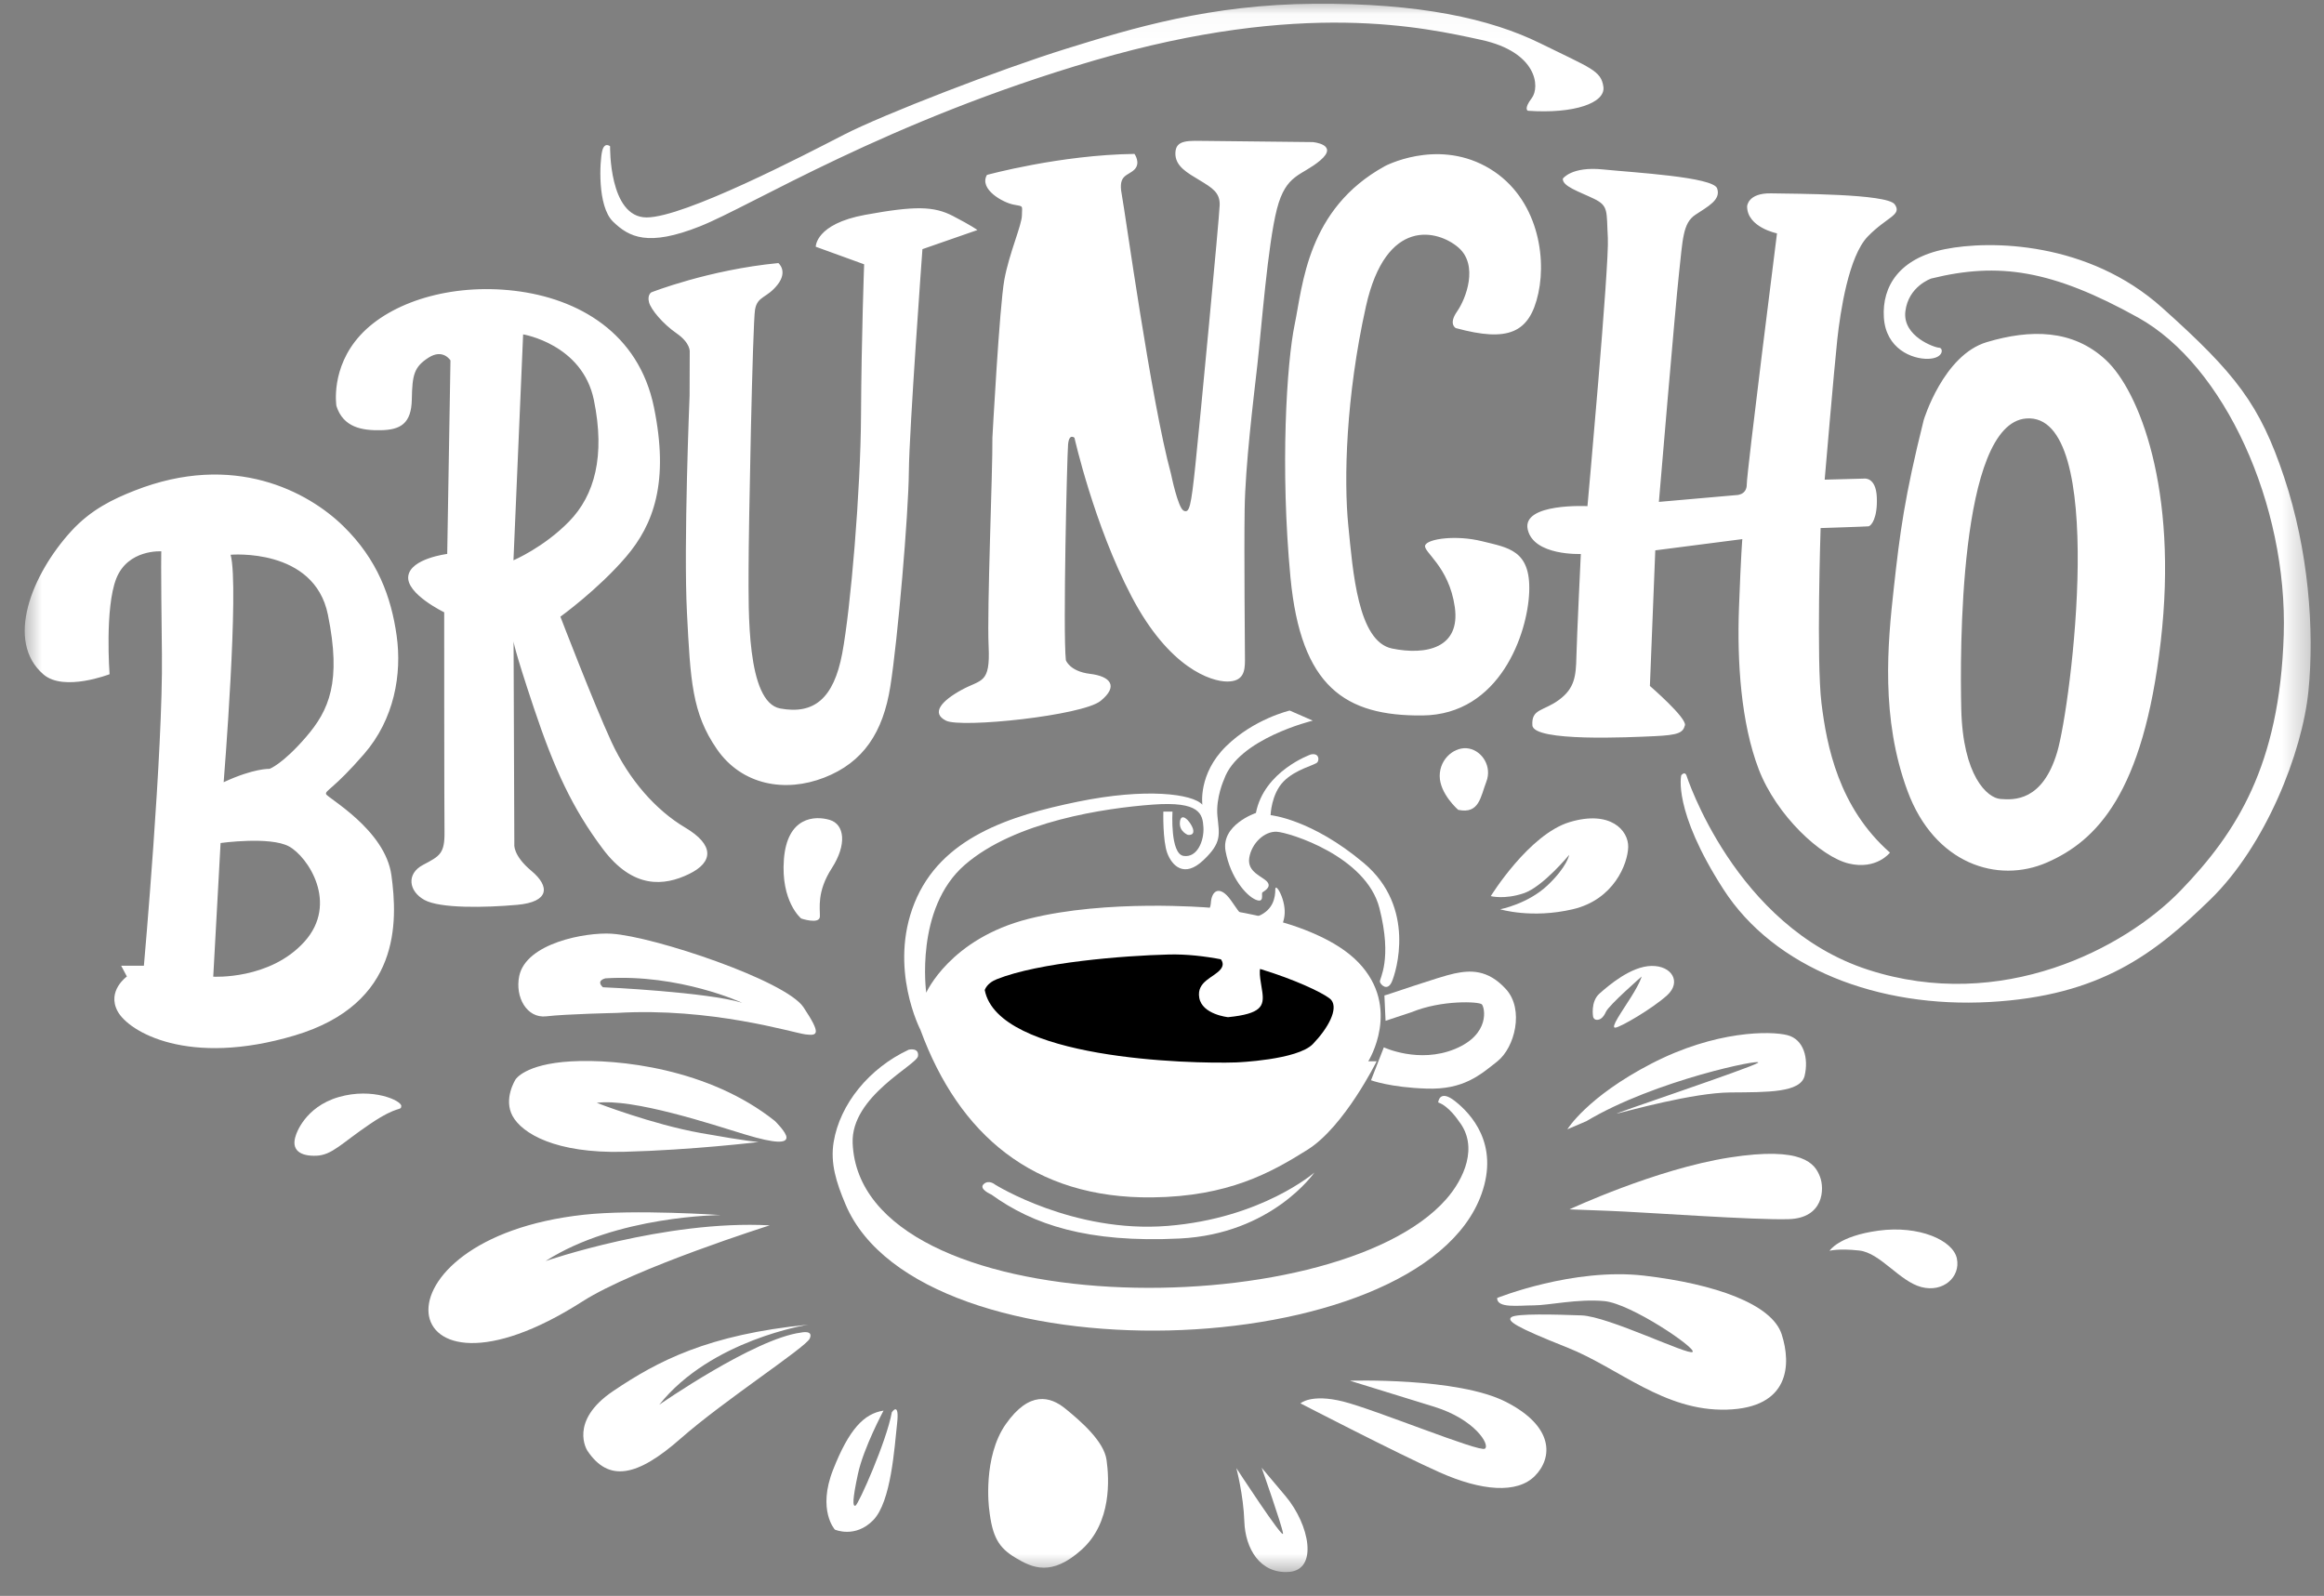 <svg width="83" height="57" viewBox="0 0 83 57" fill="none" xmlns="http://www.w3.org/2000/svg">
<rect x="0" y="0" width="83" height="57" fill="#808080" stroke="none"/>
<g clip-path="url(#clip0_512_910)">
<mask id="mask0_512_910" style="mask-type:luminance" maskUnits="userSpaceOnUse" x="0" y="0" width="83" height="57">
<path d="M82.625 0.035H0.781V56.251H82.625V0.035Z" fill="white"/>
</mask>
<g mask="url(#mask0_512_910)">
<path fill-rule="evenodd" clip-rule="evenodd" d="M60.224 27.679C60.224 27.679 61.95 33.091 66.715 34.636C71.479 36.181 75.883 33.875 77.88 31.808C79.877 29.74 81.417 27.34 81.562 22.681C81.706 18.023 79.444 13.055 76.364 11.344C73.284 9.633 71.375 9.355 68.973 9.948C68.973 9.948 68.156 10.223 68.049 11.121C67.941 12.019 69.106 12.42 69.256 12.42C69.405 12.42 69.437 12.8 68.862 12.816C68.288 12.831 67.352 12.459 67.281 11.34C67.21 10.221 67.839 9.226 69.46 8.9C71.081 8.573 74.574 8.622 77.216 10.987C79.857 13.351 80.711 14.452 81.577 17.048C82.444 19.643 82.664 22.484 82.444 24.685C82.224 26.887 80.914 30.21 78.936 32.132C76.958 34.055 75.028 35.571 71.057 35.789C67.085 36.008 63.367 34.586 61.547 31.757C59.728 28.928 60.045 27.69 60.045 27.69C60.045 27.69 60.159 27.545 60.224 27.679ZM21.789 5.226C21.789 5.226 21.741 7.766 23.093 7.766C24.445 7.766 28.739 5.533 30.138 4.812C31.538 4.091 35.724 2.473 38.081 1.74C40.438 1.008 43.224 0.158 46.956 0.134C50.688 0.11 53.224 0.665 55.018 1.551C56.812 2.437 57.182 2.518 57.264 3.099C57.345 3.679 56.215 4.072 54.568 3.956C54.568 3.956 54.404 3.9 54.705 3.505C55.006 3.109 54.905 1.86 52.9 1.424C50.894 0.989 46.539 -0.02 39.098 2.154C31.657 4.328 26.854 7.347 24.998 8.084C23.143 8.821 22.471 8.473 21.896 7.918C21.322 7.363 21.423 5.748 21.505 5.4C21.586 5.051 21.79 5.225 21.79 5.225L21.789 5.226ZM72.364 14.947C75.297 14.717 73.967 25.185 73.472 26.859C72.946 28.635 71.918 28.573 71.445 28.537C70.973 28.502 70.099 27.711 70.045 25.321C70.001 23.417 69.939 15.137 72.364 14.947ZM68.704 15.003C68.704 15.003 69.405 12.68 70.959 12.219C72.513 11.756 74.026 11.756 75.209 12.857C76.392 13.957 77.796 17.465 77.17 22.906C76.545 28.348 74.874 30.031 73.11 30.804C71.346 31.576 69.09 30.858 68.126 28.253C67.162 25.648 67.416 22.988 67.635 21.012C67.853 19.035 68.016 17.76 68.704 15.003ZM55.816 6.38C55.816 6.38 56.128 5.938 57.24 6.051C58.353 6.164 61.181 6.318 61.326 6.728C61.472 7.139 60.993 7.375 60.547 7.673C60.099 7.971 60.099 8.546 59.964 9.768C59.829 10.99 59.246 17.926 59.246 17.926L61.992 17.685C61.992 17.685 62.388 17.699 62.385 17.297C62.382 16.895 63.464 8.335 63.464 8.335C63.464 8.335 62.397 8.121 62.397 7.371C62.397 7.371 62.415 6.889 63.256 6.906C64.097 6.924 67.397 6.915 67.669 7.299C67.94 7.683 67.398 7.737 66.71 8.443C66.023 9.148 65.725 11.131 65.617 12.131C65.508 13.131 65.167 17.132 65.167 17.132L66.572 17.094C66.572 17.094 66.998 17.022 67.029 17.762C67.06 18.501 66.832 18.789 66.727 18.799C66.624 18.81 65.022 18.861 65.022 18.861C65.022 18.861 64.866 23.585 65.053 25.116C65.24 26.646 65.67 28.846 67.499 30.453C67.499 30.453 67.021 31.079 66.029 30.843C65.036 30.606 63.446 29.13 62.812 27.477C62.178 25.823 62.035 23.638 62.107 21.701C62.178 19.764 62.226 19.256 62.226 19.256L59.117 19.657L58.925 24.5C58.925 24.5 60.247 25.642 60.176 25.906C60.105 26.17 59.948 26.255 59.083 26.294C58.219 26.333 54.766 26.504 54.728 25.906C54.688 25.308 55.121 25.409 55.679 24.997C56.238 24.585 56.285 24.15 56.3 23.451C56.316 22.752 56.458 19.786 56.458 19.786C56.458 19.786 54.773 19.861 54.561 18.909C54.35 17.957 56.695 18.078 56.695 18.078C56.695 18.078 57.478 9.448 57.423 8.497C57.368 7.546 57.463 7.358 56.927 7.099C56.392 6.841 55.792 6.653 55.816 6.38L55.816 6.38ZM49.453 5.937C49.453 5.937 51.259 4.969 53.052 5.937C54.845 6.905 55.252 9.043 54.941 10.472C54.63 11.9 53.865 12.228 51.994 11.719C51.994 11.719 51.718 11.583 52.039 11.124C52.36 10.665 52.811 9.469 52.087 8.842C51.362 8.214 49.499 7.727 48.782 10.95C48.065 14.174 47.99 17.139 48.154 18.774C48.318 20.408 48.494 22.913 49.715 23.163C50.936 23.413 52.165 23.145 51.957 21.681C51.749 20.216 50.809 19.707 50.9 19.475C50.99 19.243 52.002 19.1 52.934 19.332C53.865 19.564 54.669 19.645 54.615 21.136C54.561 22.628 53.569 25.527 50.805 25.554C48.041 25.581 46.46 24.535 46.088 20.624C45.717 16.713 45.951 12.965 46.24 11.58C46.528 10.194 46.679 7.465 49.453 5.938V5.937ZM35.247 6.248C35.247 6.248 37.849 5.532 40.517 5.497C40.517 5.497 40.749 5.819 40.517 6.054C40.285 6.288 39.929 6.23 40.059 6.922C40.19 7.614 41.106 14.302 41.823 16.934C41.823 16.934 42.07 18.147 42.275 18.241C42.48 18.336 42.535 18.106 42.692 16.615C42.849 15.123 43.546 7.775 43.56 7.327C43.574 6.879 43.297 6.713 42.852 6.443C42.406 6.173 41.96 5.938 41.978 5.456C41.996 4.975 42.454 5.028 43.143 5.034C43.832 5.04 46.886 5.075 46.886 5.075C46.886 5.075 47.825 5.157 47.154 5.727C46.482 6.296 45.93 6.196 45.603 7.47C45.276 8.744 45.049 11.754 44.906 13.029C44.762 14.304 44.475 16.618 44.452 18.188C44.428 19.758 44.463 23.205 44.463 23.594C44.463 23.984 44.403 24.342 43.829 24.342C43.255 24.342 41.758 23.87 40.415 21.309C39.072 18.749 38.374 15.637 38.374 15.637C38.374 15.637 38.181 15.458 38.145 15.882C38.109 16.305 37.959 22.541 38.066 23.579C38.066 23.579 38.2 23.98 38.931 24.068C39.661 24.156 39.956 24.507 39.307 25.034C38.657 25.56 34.338 26.012 33.788 25.741C33.238 25.469 33.634 25.029 34.342 24.641C35.049 24.253 35.371 24.439 35.308 23.088C35.245 21.738 35.455 16.849 35.443 15.633C35.443 15.633 35.695 10.945 35.869 9.993C36.043 9.04 36.497 8.035 36.497 7.687C36.497 7.339 36.577 7.376 36.204 7.309C35.832 7.242 34.953 6.763 35.248 6.248H35.247ZM23.259 10.443C23.259 10.443 25.301 9.636 27.799 9.396C27.799 9.396 28.152 9.683 27.767 10.172C27.383 10.66 27.053 10.567 26.966 11.056C26.88 11.545 26.735 18.911 26.735 20.347C26.735 21.783 26.656 25.082 27.865 25.305C29.074 25.528 29.775 24.947 30.078 23.345C30.38 21.743 30.738 17.536 30.751 14.808C30.765 12.08 30.862 9.44 30.862 9.44L29.134 8.813C29.134 8.813 29.118 7.999 30.901 7.673C32.684 7.347 33.352 7.363 34.028 7.712C34.703 8.061 34.908 8.216 34.908 8.216L32.944 8.899C32.944 8.899 32.473 15.335 32.459 16.855C32.446 18.375 32.061 22.853 31.799 24.509C31.538 26.165 30.831 27.23 29.439 27.773C28.047 28.317 26.498 28.05 25.604 26.758C24.711 25.465 24.659 24.305 24.534 21.883C24.409 19.461 24.628 14.135 24.628 14.135L24.633 12.557C24.633 12.557 24.662 12.252 24.164 11.906C23.665 11.56 23.243 11.05 23.178 10.791C23.113 10.533 23.259 10.444 23.259 10.444L23.259 10.443ZM18.338 20.012L18.683 11.943C18.683 11.943 20.799 12.29 21.21 14.287C21.62 16.285 21.237 17.689 20.329 18.621C19.421 19.554 18.338 20.012 18.338 20.012ZM12.015 14.501C12.015 14.501 11.79 13.145 12.873 11.967C13.957 10.79 16.098 10.115 18.378 10.386C20.658 10.657 22.811 11.89 23.355 14.545C23.9 17.2 23.355 18.725 22.356 19.891C21.357 21.058 20.014 22.026 20.014 22.026C20.014 22.026 21.204 25.124 21.836 26.494C22.468 27.863 23.432 28.943 24.471 29.559C25.509 30.174 25.491 30.79 24.606 31.218C23.721 31.647 22.61 31.763 21.527 30.318C20.443 28.872 19.795 27.465 19.069 25.294C18.342 23.123 18.342 22.908 18.342 22.908L18.369 30.167C18.369 30.167 18.317 30.554 18.981 31.107C19.645 31.662 19.625 32.215 18.472 32.318C17.319 32.421 15.72 32.451 15.159 32.144C14.597 31.836 14.504 31.21 15.107 30.892C15.709 30.574 15.886 30.492 15.875 29.702C15.864 28.913 15.864 21.869 15.864 21.869C15.864 21.869 14.5 21.212 14.581 20.579C14.662 19.946 15.972 19.785 15.972 19.785L16.088 12.873C16.088 12.873 15.823 12.441 15.305 12.774C14.786 13.108 14.724 13.387 14.708 14.264C14.692 15.141 14.292 15.35 13.608 15.366C12.925 15.381 12.258 15.265 12.015 14.501ZM7.878 30.109L7.616 34.884C7.616 34.884 9.635 35.006 10.871 33.636C12.107 32.266 10.995 30.598 10.322 30.232C9.649 29.865 7.878 30.11 7.878 30.11V30.109ZM7.988 27.938C7.988 27.938 8.552 20.952 8.236 19.814C8.236 19.814 11.221 19.548 11.71 21.951C12.2 24.353 11.758 25.367 10.921 26.334C10.084 27.301 9.628 27.461 9.628 27.461C9.628 27.461 9.068 27.435 7.988 27.938ZM4.791 17.529C8.366 16.115 11.019 17.582 12.253 18.784C13.488 19.985 13.974 21.335 14.166 22.705C14.359 24.074 14.084 25.688 12.999 26.935C11.915 28.183 11.607 28.231 11.646 28.363C11.685 28.495 13.76 29.63 13.98 31.267C14.201 32.905 14.326 35.849 10.525 36.983C6.725 38.117 4.594 36.851 4.201 36.12C3.807 35.389 4.532 34.878 4.532 34.878L4.327 34.493H5.139C5.139 34.493 5.825 26.775 5.783 23.373C5.741 19.971 5.761 19.692 5.761 19.692C5.761 19.692 4.568 19.61 4.152 20.666C3.737 21.723 3.913 24.081 3.913 24.081C3.913 24.081 2.285 24.715 1.556 24.092C0.174 22.91 1.128 20.52 2.546 18.969C3.256 18.194 4.049 17.822 4.791 17.529Z" fill="white"/>
<path fill-rule="evenodd" clip-rule="evenodd" d="M28.613 32.806C28.613 32.806 27.88 32.208 27.997 30.689C28.115 29.169 29.101 29.125 29.635 29.285C30.168 29.447 30.25 30.17 29.707 31.01C29.164 31.85 29.291 32.44 29.282 32.735C29.273 33.03 28.612 32.806 28.612 32.806" fill="white"/>
<path fill-rule="evenodd" clip-rule="evenodd" d="M21.531 35.262C21.635 35.262 25.256 35.436 26.505 35.816C26.505 35.816 24.267 34.778 21.625 34.943C21.625 34.943 21.27 35.016 21.531 35.261M21.844 33.35C23.347 33.444 28.063 35.022 28.696 35.976C29.329 36.929 29.218 37.007 28.759 36.944C28.3 36.882 25.404 35.976 22.018 36.179C22.018 36.179 20.209 36.217 19.512 36.3C18.814 36.382 18.388 35.611 18.544 34.861C18.789 33.684 20.912 33.291 21.843 33.349L21.844 33.35Z" fill="white"/>
<path fill-rule="evenodd" clip-rule="evenodd" d="M18.409 38.559C18.409 38.559 18.732 38.004 20.396 37.909C22.059 37.814 25.314 38.157 27.672 40.036C27.672 40.036 28.096 40.446 28.088 40.633C28.08 40.82 27.75 40.866 26.601 40.517C25.452 40.167 22.604 39.219 21.313 39.39C21.313 39.39 23.288 40.159 25.035 40.47C26.782 40.781 27.097 40.789 27.097 40.789C27.097 40.789 24.736 41.076 22.281 41.139C19.826 41.201 18.646 40.478 18.308 39.864C17.969 39.25 18.41 38.559 18.41 38.559" fill="white"/>
<path fill-rule="evenodd" clip-rule="evenodd" d="M20.848 43.387C22.691 43.186 25.743 43.399 25.743 43.399C25.743 43.399 22.021 43.411 19.484 45.042C19.484 45.042 23.757 43.564 27.491 43.766C27.491 43.766 22.668 45.29 20.801 46.484C13.949 50.866 12.984 44.245 20.849 43.387" fill="white"/>
<path fill-rule="evenodd" clip-rule="evenodd" d="M20.972 51.804C20.972 51.804 20.302 50.764 21.894 49.688C23.486 48.613 25.28 47.667 28.871 47.312C28.871 47.312 25.4 47.844 23.545 50.173C23.545 50.173 26.944 47.809 28.607 47.596C28.607 47.596 29.062 47.49 28.919 47.809C28.775 48.128 25.855 50.02 24.311 51.379C22.767 52.739 21.738 52.963 20.971 51.805" fill="white"/>
<path fill-rule="evenodd" clip-rule="evenodd" d="M29.817 54.633C29.817 54.633 29.183 53.941 29.754 52.493C30.324 51.044 30.858 50.49 31.555 50.383C31.555 50.383 30.84 51.714 30.641 52.644C30.442 53.574 30.447 53.818 30.553 53.777C30.66 53.736 31.663 51.481 31.851 50.443C31.851 50.443 32.132 50.021 32.038 50.854C31.945 51.686 31.83 53.64 31.185 54.297C30.54 54.955 29.817 54.633 29.817 54.633Z" fill="white"/>
<path fill-rule="evenodd" clip-rule="evenodd" d="M35.324 53.877C35.324 53.877 35.087 52.047 35.926 50.859C36.765 49.671 37.509 49.874 38.047 50.312C38.585 50.749 39.424 51.469 39.519 52.142C39.614 52.814 39.709 54.377 38.633 55.347C37.556 56.316 36.875 56.003 36.274 55.643C35.673 55.284 35.435 54.908 35.325 53.877" fill="white"/>
<path fill-rule="evenodd" clip-rule="evenodd" d="M44.156 52.438C44.156 52.438 44.409 53.392 44.441 54.345C44.473 55.299 44.995 56.222 46.04 56.144C47.084 56.065 46.768 54.455 45.913 53.438L45.058 52.422C45.058 52.422 45.786 54.483 45.822 54.767C45.858 55.051 44.156 52.437 44.156 52.437" fill="white"/>
<path fill-rule="evenodd" clip-rule="evenodd" d="M48.211 49.315C48.211 49.315 52.053 49.189 53.782 50.07C55.511 50.951 55.457 52.066 54.82 52.714C54.182 53.361 52.908 53.253 51.415 52.588C49.922 51.923 46.445 50.124 46.445 50.124C46.445 50.124 46.823 49.772 47.966 50.057C49.109 50.343 52.839 51.879 53.032 51.743C53.225 51.607 52.674 50.696 51.228 50.247C49.783 49.799 48.211 49.315 48.211 49.315Z" fill="white"/>
<path fill-rule="evenodd" clip-rule="evenodd" d="M53.469 46.36C53.469 46.36 56.192 45.266 58.725 45.563C61.258 45.86 63.284 46.579 63.632 47.659C63.98 48.737 63.917 50.285 61.669 50.348C59.422 50.411 57.822 48.863 55.97 48.128C54.118 47.393 53.806 47.178 53.978 47.045C54.15 46.911 55.526 46.947 56.485 46.982C57.445 47.018 60.305 48.422 60.45 48.287C60.595 48.154 58.25 46.562 57.3 46.472C56.349 46.383 55.309 46.624 54.775 46.624C54.24 46.624 53.462 46.74 53.469 46.361" fill="white"/>
<path fill-rule="evenodd" clip-rule="evenodd" d="M65.341 44.675C65.341 44.675 65.653 44.15 67.089 43.955C68.525 43.759 69.754 44.294 69.889 44.952C70.025 45.61 69.4 46.176 68.619 45.97C67.838 45.765 67.152 44.747 66.402 44.665C65.652 44.583 65.34 44.675 65.34 44.675" fill="white"/>
<path fill-rule="evenodd" clip-rule="evenodd" d="M56.055 43.194C56.055 43.194 59.136 41.754 61.77 41.343C64.404 40.932 64.82 41.57 64.997 42.022C65.174 42.474 65.122 43.503 63.894 43.544C62.665 43.585 58.782 43.297 57.419 43.246L56.055 43.195" fill="white"/>
<path fill-rule="evenodd" clip-rule="evenodd" d="M55.977 40.335C55.977 40.335 56.674 39.184 58.975 37.991C61.276 36.798 63.243 36.819 63.837 36.973C64.43 37.127 64.596 37.816 64.451 38.423C64.305 39.03 63.129 39.009 61.796 39.019C60.464 39.03 58.163 39.677 57.767 39.77C57.372 39.862 62.545 38.135 62.785 37.96C63.025 37.785 59.11 38.577 56.653 40.047L55.977 40.335Z" fill="white"/>
<path fill-rule="evenodd" clip-rule="evenodd" d="M56.898 36.326C56.898 36.326 56.795 35.779 57.124 35.488C57.453 35.197 58.247 34.514 58.979 34.5C59.711 34.487 60.06 35.075 59.541 35.548C59.02 36.021 57.863 36.698 57.686 36.705C57.508 36.711 57.919 36.143 58.254 35.609C58.589 35.075 58.63 34.879 58.63 34.879C58.63 34.879 57.46 35.9 57.354 36.14C57.248 36.38 57.125 36.408 57.125 36.408C57.125 36.408 56.953 36.482 56.899 36.327" fill="white"/>
<path fill-rule="evenodd" clip-rule="evenodd" d="M53.242 32.007C53.242 32.007 54.602 29.802 56.059 29.363C57.516 28.925 58.165 29.661 58.15 30.255C58.134 30.849 57.643 32.132 56.17 32.476C54.698 32.82 53.578 32.477 53.578 32.477C53.578 32.477 54.57 32.286 55.272 31.619C55.974 30.953 56.043 30.532 56.043 30.532C56.043 30.532 55.106 31.674 54.418 31.905C53.73 32.137 53.242 32.007 53.242 32.007Z" fill="white"/>
<path fill-rule="evenodd" clip-rule="evenodd" d="M52.079 28.926C52.079 28.926 51.418 28.354 51.418 27.715C51.418 27.076 51.983 26.641 52.464 26.736C52.946 26.831 53.29 27.389 53.084 27.919C52.877 28.449 52.836 29.088 52.079 28.925" fill="white"/>
<path fill-rule="evenodd" clip-rule="evenodd" d="M10.572 40.533C10.572 40.533 10.871 39.54 12.093 39.185C13.314 38.83 14.344 39.315 14.332 39.505C14.32 39.694 14.236 39.457 13.219 40.143C12.201 40.83 11.865 41.255 11.302 41.279C10.739 41.302 10.368 41.089 10.572 40.534" fill="white"/>
<path fill-rule="evenodd" clip-rule="evenodd" d="M32.878 36.794C32.878 36.794 31.721 34.582 32.661 32.251C33.601 29.919 36.057 29.134 38.489 28.635C40.922 28.135 42.593 28.351 42.942 28.742C42.942 28.742 42.783 27.647 43.781 26.662C44.779 25.676 46.061 25.379 46.061 25.379L46.885 25.739C46.885 25.739 44.224 26.38 43.717 27.835C43.717 27.835 43.416 28.492 43.48 29.149C43.543 29.806 43.654 30.087 42.973 30.728C42.292 31.37 41.857 30.921 41.689 30.472C41.521 30.023 41.548 28.988 41.548 28.988H41.874C41.874 28.988 41.784 30.5 42.273 30.571C42.762 30.643 43.006 30.026 42.98 29.552C42.952 29.078 42.862 28.612 41.168 28.738C39.475 28.863 36.253 29.329 34.456 30.891C32.66 32.452 33.08 35.456 33.08 35.456C33.08 35.456 33.93 33.529 36.732 32.819C39.534 32.109 43.163 32.417 43.163 32.417C43.163 32.417 46.957 32.756 48.514 34.375C50.07 35.993 48.867 37.906 48.867 37.906H49.166C49.166 37.906 48.016 40.236 46.699 41.064C45.381 41.892 43.863 42.735 41.154 42.767C36.896 42.816 34.245 40.517 32.877 36.795" fill="white"/>
<path fill-rule="evenodd" clip-rule="evenodd" d="M33.666 36.132C33.666 36.132 33.882 34.878 35.834 34.086C37.787 33.294 40.361 33.258 42.229 33.258C44.097 33.258 47.607 34.89 48.23 35.576C48.852 36.262 48.852 36.794 48.289 37.149C47.727 37.504 45.978 38.852 42.517 38.876C39.056 38.9 35.631 38.332 34.313 37.327C34.313 37.327 33.385 36.764 33.666 36.132Z" fill="white"/>
<path fill-rule="evenodd" clip-rule="evenodd" d="M49.445 35.554C49.5 35.554 51.396 34.884 51.944 34.77C52.492 34.655 53.129 34.607 53.786 35.331C54.443 36.055 54.101 37.414 53.478 37.908C52.855 38.402 52.266 38.923 50.958 38.882C49.65 38.841 48.965 38.584 48.965 38.584L49.423 37.408C49.423 37.408 50.67 37.996 51.957 37.469C53.244 36.941 53.025 35.974 52.922 35.872C52.82 35.771 51.491 35.71 50.422 36.149L49.484 36.46L49.443 35.554H49.445Z" fill="white"/>
<path fill-rule="evenodd" clip-rule="evenodd" d="M35.54 42.311C35.54 42.311 38.327 44.056 41.697 43.786C45.067 43.517 46.943 41.879 46.943 41.879C46.943 41.879 45.431 44.074 42.134 44.236C38.837 44.398 36.894 43.741 35.406 42.666C35.406 42.666 34.945 42.471 35.129 42.295C35.314 42.119 35.54 42.311 35.54 42.311Z" fill="white"/>
<path fill-rule="evenodd" clip-rule="evenodd" d="M46.812 26.948C46.812 26.948 45.145 27.534 44.854 29.037C44.854 29.037 43.594 29.459 43.771 30.405C43.948 31.351 44.508 31.989 44.843 32.133C45.178 32.276 45.033 31.918 45.087 31.873C45.142 31.828 45.422 31.694 45.259 31.498C45.096 31.301 44.534 31.157 44.616 30.639C44.698 30.12 45.16 29.681 45.603 29.708C46.047 29.735 48.791 30.581 49.265 32.434C49.739 34.288 49.258 34.959 49.282 35.066C49.306 35.172 49.547 35.418 49.705 35.073C49.862 34.728 50.586 32.408 48.712 30.829C46.839 29.251 45.378 29.115 45.378 29.115C45.378 29.115 45.399 28.365 45.84 27.913C46.281 27.462 46.98 27.33 47.053 27.222C47.125 27.115 47.094 26.885 46.812 26.948" fill="white"/>
<path fill-rule="evenodd" clip-rule="evenodd" d="M35.169 35.361C35.646 37.829 42.5 38.004 44.154 37.946C44.154 37.946 46.338 37.864 46.89 37.288C47.443 36.712 47.799 36.039 47.548 35.72C47.296 35.4 44.231 34.029 41.743 34.092C40.117 34.133 37.102 34.373 35.596 34.976C35.438 35.04 35.249 35.155 35.168 35.361" fill="black"/>
<path fill-rule="evenodd" clip-rule="evenodd" d="M43.855 36.33C43.855 36.33 42.935 36.235 42.831 35.638C42.726 35.041 43.374 34.91 43.602 34.609C43.829 34.308 43.435 34.105 42.945 33.604C42.456 33.103 43.217 32.745 43.244 32.262C43.271 31.779 43.58 31.618 43.96 32.155C44.341 32.691 44.425 32.937 44.949 32.716C45.473 32.495 45.546 32.056 45.546 31.77C45.546 31.484 45.954 32.173 45.872 32.728C45.79 33.283 45.319 33.855 45.111 34.258C44.902 34.661 45.02 34.948 45.084 35.439C45.148 35.932 45.055 36.211 43.855 36.331" fill="white"/>
<path fill-rule="evenodd" clip-rule="evenodd" d="M42.428 29.821C42.428 29.821 42.118 29.708 42.138 29.383C42.157 29.058 42.377 29.194 42.529 29.441C42.682 29.689 42.639 29.84 42.428 29.82" fill="white"/>
<path fill-rule="evenodd" clip-rule="evenodd" d="M32.455 37.492C32.455 37.492 32.828 37.402 32.786 37.721C32.744 38.04 30.383 39.156 30.452 40.83C30.717 47.276 47.632 47.395 51.648 42.834C52.282 42.114 52.818 40.954 52.099 40.043C52.099 40.043 51.752 39.508 51.364 39.376C51.364 39.376 51.4 38.884 51.965 39.329C52.53 39.775 53.548 40.853 52.913 42.641C50.724 48.802 32.885 49.363 30.199 43.021C29.86 42.221 29.651 41.538 29.773 40.793C29.995 39.44 31.037 38.153 32.455 37.492" fill="white"/>
</g>
</g>
<defs>
<clipPath id="clip0_512_910">
<rect width="81.844" height="56.216" fill="white" transform="translate(0.781 0.035)"/>
</clipPath>
</defs>
</svg>
